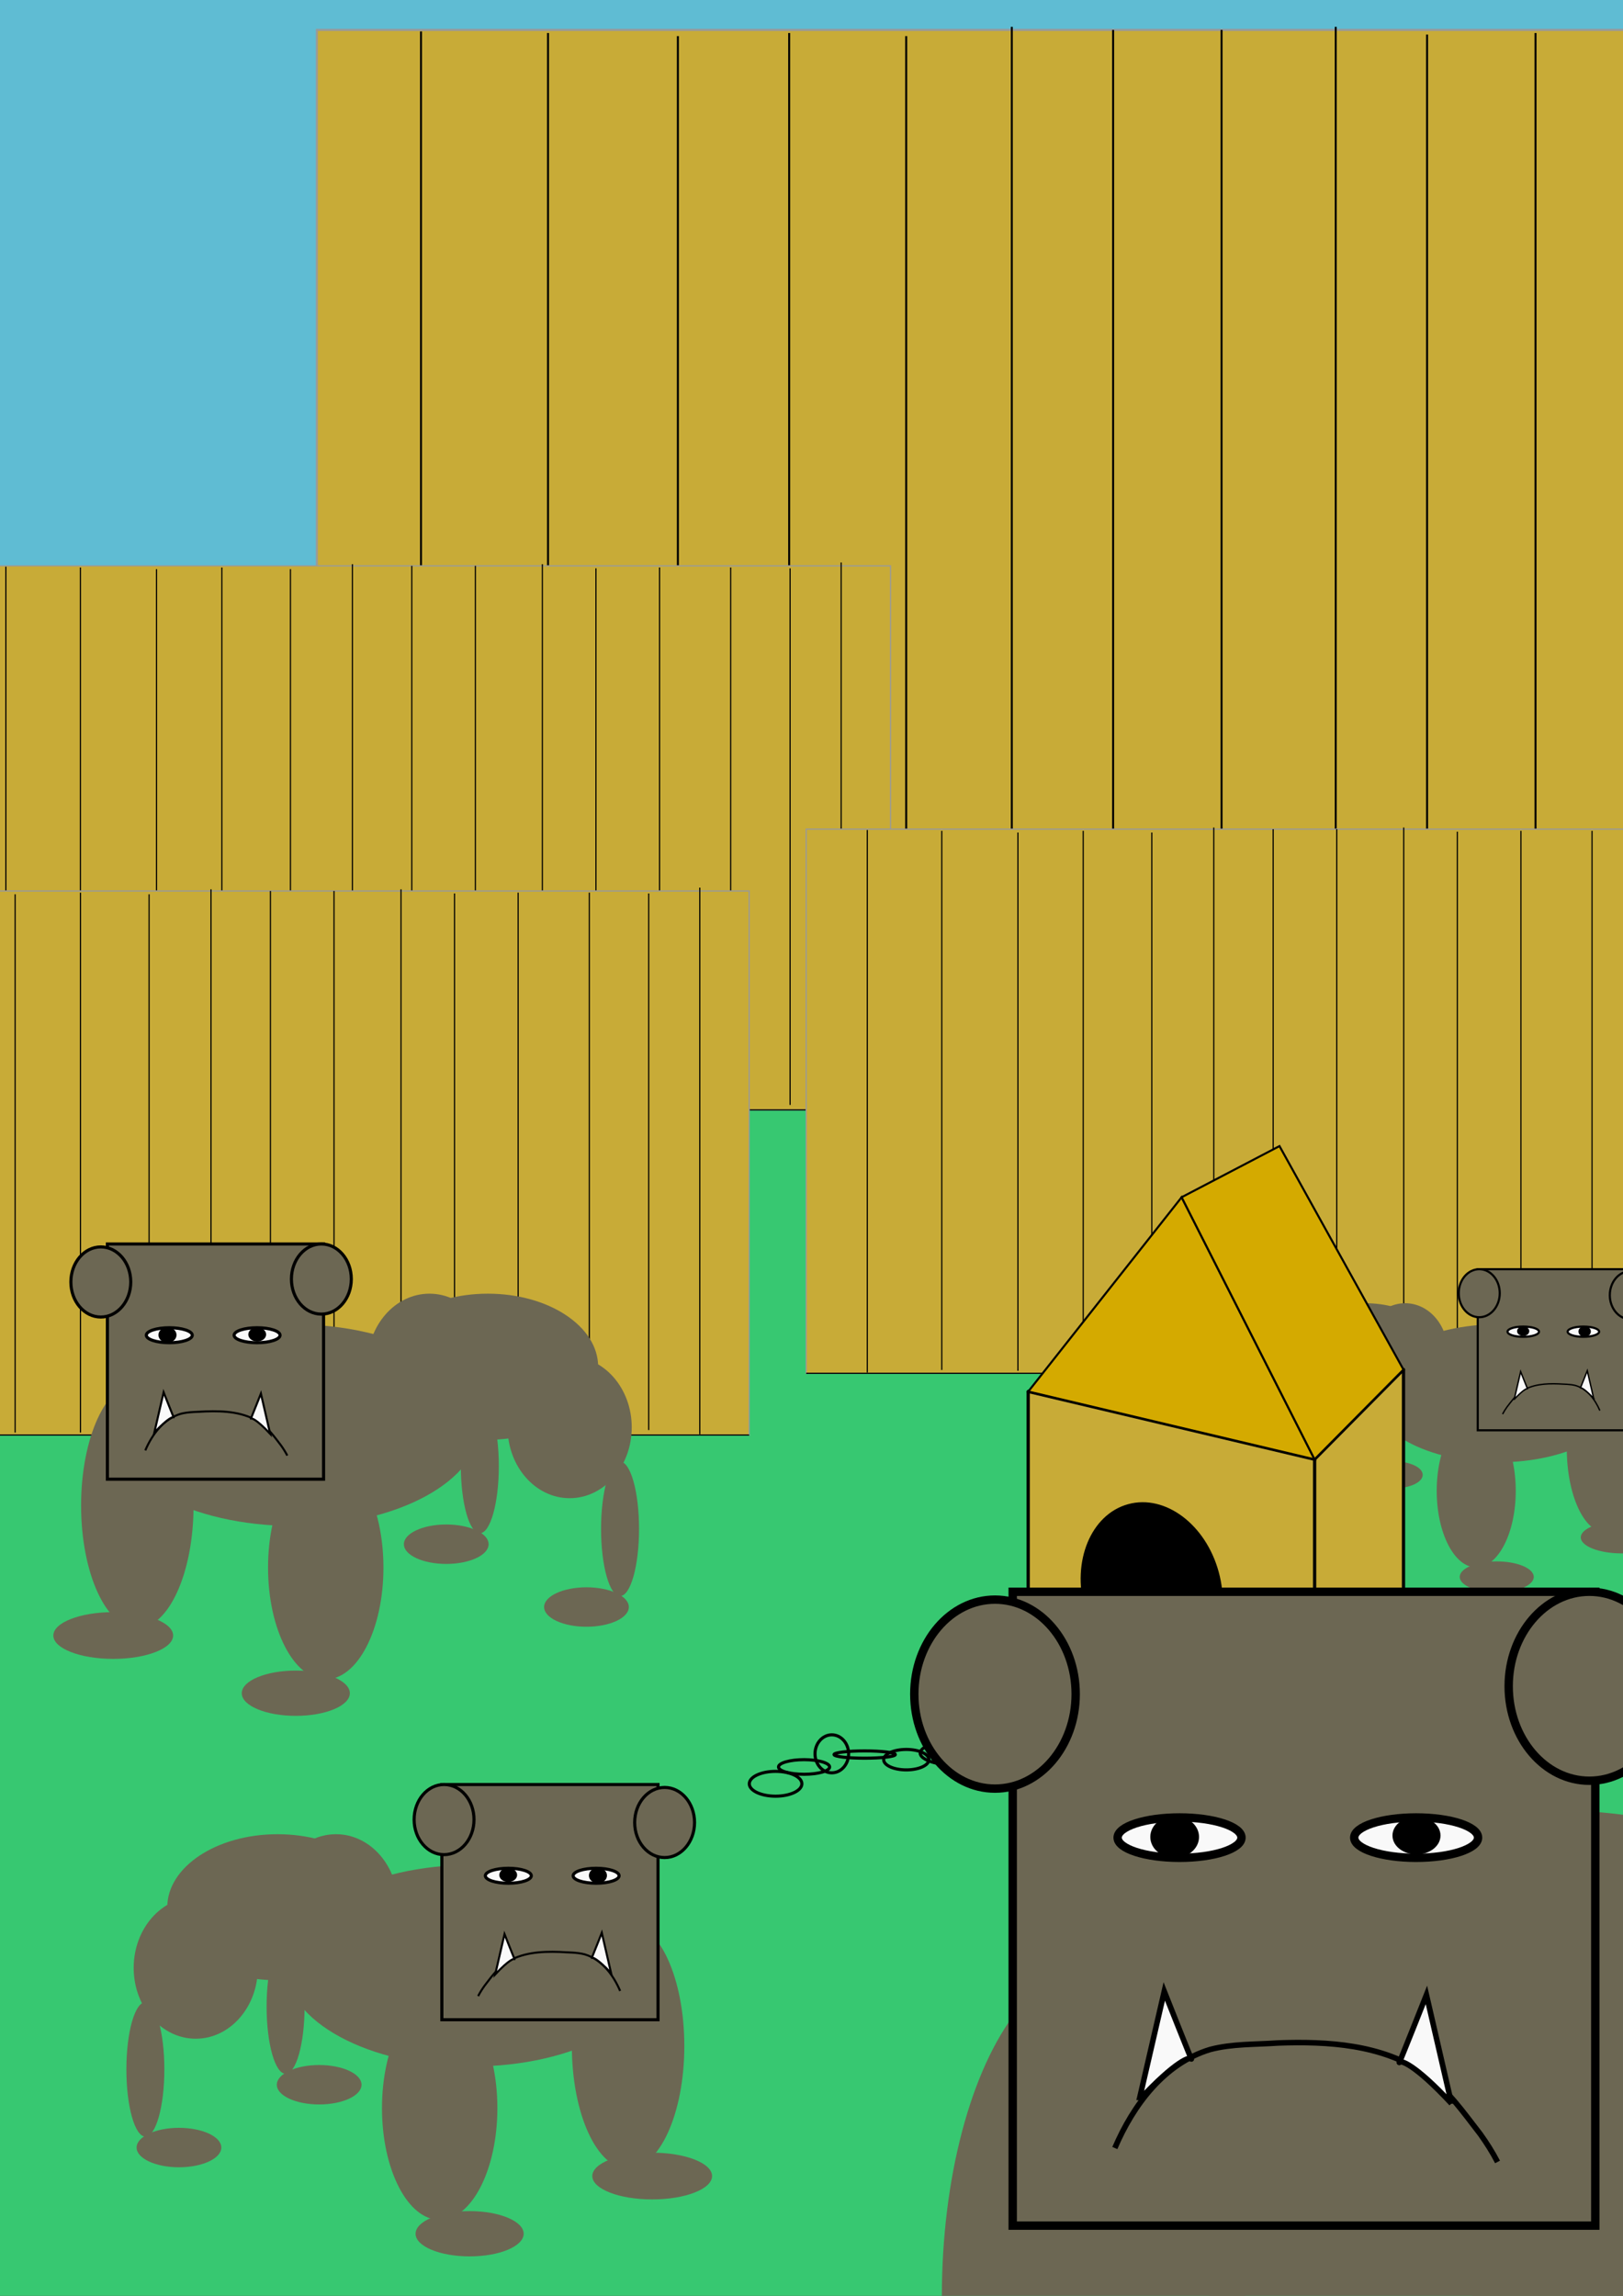 <?xml version="1.0" encoding="UTF-8" standalone="no"?>
<!-- Created with Inkscape (http://www.inkscape.org/) -->

<svg
   xmlns:dc="http://purl.org/dc/elements/1.1/"
   xmlns:cc="http://creativecommons.org/ns#"
   xmlns:rdf="http://www.w3.org/1999/02/22-rdf-syntax-ns#"
   xmlns:svg="http://www.w3.org/2000/svg"
   xmlns="http://www.w3.org/2000/svg"
   xmlns:sodipodi="http://sodipodi.sourceforge.net/DTD/sodipodi-0.dtd"
   xmlns:inkscape="http://www.inkscape.org/namespaces/inkscape"
   width="210mm"
   height="297mm"
   viewBox="0 0 210 297"
   version="1.1"
   id="svg5504"
   inkscape:version="0.92.4 (5da689c313, 2019-01-14)"
   sodipodi:docname="009_3.svg">
  <rect x="0" y="0" width="210" height="297" fill="#333333" stroke="none"/>
  <defs
     id="defs5498">
    <inkscape:perspective
       sodipodi:type="inkscape:persp3d"
       inkscape:vp_x="0 : 148.5 : 1"
       inkscape:vp_y="0 : 1000 : 0"
       inkscape:vp_z="210 : 148.5 : 1"
       inkscape:persp3d-origin="105 : 99 : 1"
       id="perspective6085" />
  </defs>
  <sodipodi:namedview
     id="base"
     pagecolor="#ffffff"
     bordercolor="#666666"
     borderopacity="1.0"
     inkscape:pageopacity="0.0"
     inkscape:pageshadow="2"
     inkscape:zoom="0.7"
     inkscape:cx="313.11099"
     inkscape:cy="566.17345"
     inkscape:document-units="mm"
     inkscape:current-layer="layer1"
     showgrid="false"
     inkscape:window-width="1920"
     inkscape:window-height="1018"
     inkscape:window-x="-8"
     inkscape:window-y="-8"
     inkscape:window-maximized="1" />
  <g
     inkscape:label="Layer 1"
     inkscape:groupmode="layer"
     id="layer1">
    <rect
       style="opacity:1;fill:#5fbcd3;fill-opacity:1;fill-rule:nonzero;stroke:#999999;stroke-width:0.265;stroke-miterlimit:4;stroke-dasharray:none;stroke-opacity:1"
       id="rect6049"
       width="211.667"
       height="170.089"
       x="-0.756"
       y="-1.223" />
    <rect
       style="opacity:1;fill:#37c871;fill-opacity:1;fill-rule:nonzero;stroke:#999999;stroke-width:0.265;stroke-miterlimit:4;stroke-dasharray:none;stroke-opacity:1"
       id="rect6051"
       width="214.69"
       height="164.42"
       x="-0.378"
       y="133.714" />
    <g
       id="g24744"
       transform="matrix(0.977,0,0,1.057,41.735,-44.776)">
      <rect
         y="46.024"
         x="-0.756"
         height="122.842"
         width="213.557"
         id="rect24712"
         style="opacity:1;fill:#c8ab37;fill-opacity:1;fill-rule:nonzero;stroke:#999999;stroke-width:0.265;stroke-miterlimit:4;stroke-dasharray:none;stroke-opacity:1" />
      <path
         inkscape:connector-curvature="0"
         id="path24714"
         d="M -0.756,168.866 H 212.801"
         style="fill:none;stroke:#000000;stroke-width:0.265;stroke-linecap:butt;stroke-linejoin:miter;stroke-miterlimit:4;stroke-dasharray:none;stroke-opacity:1" />
      <path
         inkscape:connector-curvature="0"
         id="path24716"
         d="M 13.04,46.213 V 168.677"
         style="fill:none;stroke:#000000;stroke-width:0.265px;stroke-linecap:butt;stroke-linejoin:miter;stroke-opacity:1" />
      <path
         inkscape:connector-curvature="0"
         id="path24718"
         d="M 29.86,168.11 V 46.402"
         style="fill:none;stroke:#000000;stroke-width:0.265px;stroke-linecap:butt;stroke-linejoin:miter;stroke-opacity:1" />
      <path
         inkscape:connector-curvature="0"
         id="path24720"
         d="M 47.058,46.78 V 168.299"
         style="fill:none;stroke:#000000;stroke-width:0.265px;stroke-linecap:butt;stroke-linejoin:miter;stroke-opacity:1" />
      <path
         inkscape:connector-curvature="0"
         id="path24722"
         d="M 61.799,168.299 V 46.402"
         style="fill:none;stroke:#000000;stroke-width:0.265px;stroke-linecap:butt;stroke-linejoin:miter;stroke-opacity:1" />
      <path
         inkscape:connector-curvature="0"
         id="path24724"
         d="M 77.296,46.78 V 170"
         style="fill:none;stroke:#000000;stroke-width:0.265px;stroke-linecap:butt;stroke-linejoin:miter;stroke-opacity:1" />
      <path
         inkscape:connector-curvature="0"
         id="path24726"
         d="M 91.281,168.677 V 45.646"
         style="fill:none;stroke:#000000;stroke-width:0.265px;stroke-linecap:butt;stroke-linejoin:miter;stroke-opacity:1" />
      <path
         inkscape:connector-curvature="0"
         id="path24728"
         d="M 104.699,46.024 V 168.677"
         style="fill:none;stroke:#000000;stroke-width:0.265px;stroke-linecap:butt;stroke-linejoin:miter;stroke-opacity:1" />
      <path
         inkscape:connector-curvature="0"
         id="path24730"
         d="M 119.062,168.299 V 46.024"
         style="fill:none;stroke:#000000;stroke-width:0.265px;stroke-linecap:butt;stroke-linejoin:miter;stroke-opacity:1" />
      <path
         inkscape:connector-curvature="0"
         id="path24732"
         d="M 134.182,45.646 V 168.11"
         style="fill:none;stroke:#000000;stroke-width:0.265px;stroke-linecap:butt;stroke-linejoin:miter;stroke-opacity:1" />
      <path
         inkscape:connector-curvature="0"
         id="path24734"
         d="M 146.277,169.244 V 46.591"
         style="fill:none;stroke:#000000;stroke-width:0.265px;stroke-linecap:butt;stroke-linejoin:miter;stroke-opacity:1" />
      <path
         inkscape:connector-curvature="0"
         id="path24736"
         d="M 160.64,46.402 V 168.677"
         style="fill:none;stroke:#000000;stroke-width:0.265px;stroke-linecap:butt;stroke-linejoin:miter;stroke-opacity:1" />
      <path
         inkscape:connector-curvature="0"
         id="path24738"
         d="M 176.704,168.866 V 46.402"
         style="fill:none;stroke:#000000;stroke-width:0.265px;stroke-linecap:butt;stroke-linejoin:miter;stroke-opacity:1" />
      <path
         inkscape:connector-curvature="0"
         id="path24740"
         d="M 190.122,46.591 V 167.732"
         style="fill:none;stroke:#000000;stroke-width:0.265px;stroke-linecap:butt;stroke-linejoin:miter;stroke-opacity:1" />
      <path
         inkscape:connector-curvature="0"
         id="path24742"
         d="M 201.65,168.677 V 45.268"
         style="fill:none;stroke:#000000;stroke-width:0.265px;stroke-linecap:butt;stroke-linejoin:miter;stroke-opacity:1" />
    </g>
    <g
       id="g24710"
       transform="matrix(0.573,0,0,0.573,-6.709,46.827)">
      <rect
         y="46.024"
         x="-0.756"
         height="122.842"
         width="213.557"
         id="rect24678"
         style="opacity:1;fill:#c8ab37;fill-opacity:1;fill-rule:nonzero;stroke:#999999;stroke-width:0.265;stroke-miterlimit:4;stroke-dasharray:none;stroke-opacity:1" />
      <path
         inkscape:connector-curvature="0"
         id="path24680"
         d="M -0.756,168.866 H 212.801"
         style="fill:none;stroke:#000000;stroke-width:0.265;stroke-linecap:butt;stroke-linejoin:miter;stroke-miterlimit:4;stroke-dasharray:none;stroke-opacity:1" />
      <path
         inkscape:connector-curvature="0"
         id="path24682"
         d="M 13.04,46.213 V 168.677"
         style="fill:none;stroke:#000000;stroke-width:0.265px;stroke-linecap:butt;stroke-linejoin:miter;stroke-opacity:1" />
      <path
         inkscape:connector-curvature="0"
         id="path24684"
         d="M 29.86,168.11 V 46.402"
         style="fill:none;stroke:#000000;stroke-width:0.265px;stroke-linecap:butt;stroke-linejoin:miter;stroke-opacity:1" />
      <path
         inkscape:connector-curvature="0"
         id="path24686"
         d="M 47.058,46.78 V 168.299"
         style="fill:none;stroke:#000000;stroke-width:0.265px;stroke-linecap:butt;stroke-linejoin:miter;stroke-opacity:1" />
      <path
         inkscape:connector-curvature="0"
         id="path24688"
         d="M 61.799,168.299 V 46.402"
         style="fill:none;stroke:#000000;stroke-width:0.265px;stroke-linecap:butt;stroke-linejoin:miter;stroke-opacity:1" />
      <path
         inkscape:connector-curvature="0"
         id="path24690"
         d="M 77.296,46.78 V 170"
         style="fill:none;stroke:#000000;stroke-width:0.265px;stroke-linecap:butt;stroke-linejoin:miter;stroke-opacity:1" />
      <path
         inkscape:connector-curvature="0"
         id="path24692"
         d="M 91.281,168.677 V 45.646"
         style="fill:none;stroke:#000000;stroke-width:0.265px;stroke-linecap:butt;stroke-linejoin:miter;stroke-opacity:1" />
      <path
         inkscape:connector-curvature="0"
         id="path24694"
         d="M 104.699,46.024 V 168.677"
         style="fill:none;stroke:#000000;stroke-width:0.265px;stroke-linecap:butt;stroke-linejoin:miter;stroke-opacity:1" />
      <path
         inkscape:connector-curvature="0"
         id="path24696"
         d="M 119.062,168.299 V 46.024"
         style="fill:none;stroke:#000000;stroke-width:0.265px;stroke-linecap:butt;stroke-linejoin:miter;stroke-opacity:1" />
      <path
         inkscape:connector-curvature="0"
         id="path24698"
         d="M 134.182,45.646 V 168.11"
         style="fill:none;stroke:#000000;stroke-width:0.265px;stroke-linecap:butt;stroke-linejoin:miter;stroke-opacity:1" />
      <path
         inkscape:connector-curvature="0"
         id="path24700"
         d="M 146.277,169.244 V 46.591"
         style="fill:none;stroke:#000000;stroke-width:0.265px;stroke-linecap:butt;stroke-linejoin:miter;stroke-opacity:1" />
      <path
         inkscape:connector-curvature="0"
         id="path24702"
         d="M 160.64,46.402 V 168.677"
         style="fill:none;stroke:#000000;stroke-width:0.265px;stroke-linecap:butt;stroke-linejoin:miter;stroke-opacity:1" />
      <path
         inkscape:connector-curvature="0"
         id="path24704"
         d="M 176.704,168.866 V 46.402"
         style="fill:none;stroke:#000000;stroke-width:0.265px;stroke-linecap:butt;stroke-linejoin:miter;stroke-opacity:1" />
      <path
         inkscape:connector-curvature="0"
         id="path24706"
         d="M 190.122,46.591 V 167.732"
         style="fill:none;stroke:#000000;stroke-width:0.265px;stroke-linecap:butt;stroke-linejoin:miter;stroke-opacity:1" />
      <path
         inkscape:connector-curvature="0"
         id="path24708"
         d="M 201.65,168.677 V 45.268"
         style="fill:none;stroke:#000000;stroke-width:0.265px;stroke-linecap:butt;stroke-linejoin:miter;stroke-opacity:1" />
    </g>
    <g
       id="g24642"
       transform="matrix(0.573,0,0,0.573,-25.003,88.889)">
      <rect
         y="46.024"
         x="-0.756"
         height="122.842"
         width="213.557"
         id="rect6053"
         style="opacity:1;fill:#c8ab37;fill-opacity:1;fill-rule:nonzero;stroke:#999999;stroke-width:0.265;stroke-miterlimit:4;stroke-dasharray:none;stroke-opacity:1" />
      <path
         inkscape:connector-curvature="0"
         id="path6055"
         d="M -0.756,168.866 H 212.801"
         style="fill:none;stroke:#000000;stroke-width:0.265;stroke-linecap:butt;stroke-linejoin:miter;stroke-miterlimit:4;stroke-dasharray:none;stroke-opacity:1" />
      <path
         inkscape:connector-curvature="0"
         id="path6057"
         d="M 13.04,46.213 V 168.677"
         style="fill:none;stroke:#000000;stroke-width:0.265px;stroke-linecap:butt;stroke-linejoin:miter;stroke-opacity:1" />
      <path
         inkscape:connector-curvature="0"
         id="path6059"
         d="M 29.86,168.11 V 46.402"
         style="fill:none;stroke:#000000;stroke-width:0.265px;stroke-linecap:butt;stroke-linejoin:miter;stroke-opacity:1" />
      <path
         inkscape:connector-curvature="0"
         id="path6061"
         d="M 47.058,46.78 V 168.299"
         style="fill:none;stroke:#000000;stroke-width:0.265px;stroke-linecap:butt;stroke-linejoin:miter;stroke-opacity:1" />
      <path
         inkscape:connector-curvature="0"
         id="path6063"
         d="M 61.799,168.299 V 46.402"
         style="fill:none;stroke:#000000;stroke-width:0.265px;stroke-linecap:butt;stroke-linejoin:miter;stroke-opacity:1" />
      <path
         inkscape:connector-curvature="0"
         id="path6065"
         d="M 77.296,46.78 V 170"
         style="fill:none;stroke:#000000;stroke-width:0.265px;stroke-linecap:butt;stroke-linejoin:miter;stroke-opacity:1" />
      <path
         inkscape:connector-curvature="0"
         id="path6067"
         d="M 91.281,168.677 V 45.646"
         style="fill:none;stroke:#000000;stroke-width:0.265px;stroke-linecap:butt;stroke-linejoin:miter;stroke-opacity:1" />
      <path
         inkscape:connector-curvature="0"
         id="path6069"
         d="M 104.699,46.024 V 168.677"
         style="fill:none;stroke:#000000;stroke-width:0.265px;stroke-linecap:butt;stroke-linejoin:miter;stroke-opacity:1" />
      <path
         inkscape:connector-curvature="0"
         id="path6071"
         d="M 119.062,168.299 V 46.024"
         style="fill:none;stroke:#000000;stroke-width:0.265px;stroke-linecap:butt;stroke-linejoin:miter;stroke-opacity:1" />
      <path
         inkscape:connector-curvature="0"
         id="path6073"
         d="M 134.182,45.646 V 168.11"
         style="fill:none;stroke:#000000;stroke-width:0.265px;stroke-linecap:butt;stroke-linejoin:miter;stroke-opacity:1" />
      <path
         inkscape:connector-curvature="0"
         id="path6075"
         d="M 146.277,169.244 V 46.591"
         style="fill:none;stroke:#000000;stroke-width:0.265px;stroke-linecap:butt;stroke-linejoin:miter;stroke-opacity:1" />
      <path
         inkscape:connector-curvature="0"
         id="path6077"
         d="M 160.64,46.402 V 168.677"
         style="fill:none;stroke:#000000;stroke-width:0.265px;stroke-linecap:butt;stroke-linejoin:miter;stroke-opacity:1" />
      <path
         inkscape:connector-curvature="0"
         id="path6079"
         d="M 176.704,168.866 V 46.402"
         style="fill:none;stroke:#000000;stroke-width:0.265px;stroke-linecap:butt;stroke-linejoin:miter;stroke-opacity:1" />
      <path
         inkscape:connector-curvature="0"
         id="path6081"
         d="M 190.122,46.591 V 167.732"
         style="fill:none;stroke:#000000;stroke-width:0.265px;stroke-linecap:butt;stroke-linejoin:miter;stroke-opacity:1" />
      <path
         inkscape:connector-curvature="0"
         id="path6083"
         d="M 201.65,168.677 V 45.268"
         style="fill:none;stroke:#000000;stroke-width:0.265px;stroke-linecap:butt;stroke-linejoin:miter;stroke-opacity:1" />
    </g>
    <g
       transform="matrix(0.573,0,0,0.573,104.744,80.896)"
       id="g24676">
      <rect
         style="opacity:1;fill:#c8ab37;fill-opacity:1;fill-rule:nonzero;stroke:#999999;stroke-width:0.265;stroke-miterlimit:4;stroke-dasharray:none;stroke-opacity:1"
         id="rect24644"
         width="213.557"
         height="122.842"
         x="-0.756"
         y="46.024" />
      <path
         style="fill:none;stroke:#000000;stroke-width:0.265;stroke-linecap:butt;stroke-linejoin:miter;stroke-miterlimit:4;stroke-dasharray:none;stroke-opacity:1"
         d="M -0.756,168.866 H 212.801"
         id="path24646"
         inkscape:connector-curvature="0" />
      <path
         style="fill:none;stroke:#000000;stroke-width:0.265px;stroke-linecap:butt;stroke-linejoin:miter;stroke-opacity:1"
         d="M 13.04,46.213 V 168.677"
         id="path24648"
         inkscape:connector-curvature="0" />
      <path
         style="fill:none;stroke:#000000;stroke-width:0.265px;stroke-linecap:butt;stroke-linejoin:miter;stroke-opacity:1"
         d="M 29.86,168.11 V 46.402"
         id="path24650"
         inkscape:connector-curvature="0" />
      <path
         style="fill:none;stroke:#000000;stroke-width:0.265px;stroke-linecap:butt;stroke-linejoin:miter;stroke-opacity:1"
         d="M 47.058,46.78 V 168.299"
         id="path24652"
         inkscape:connector-curvature="0" />
      <path
         style="fill:none;stroke:#000000;stroke-width:0.265px;stroke-linecap:butt;stroke-linejoin:miter;stroke-opacity:1"
         d="M 61.799,168.299 V 46.402"
         id="path24654"
         inkscape:connector-curvature="0" />
      <path
         style="fill:none;stroke:#000000;stroke-width:0.265px;stroke-linecap:butt;stroke-linejoin:miter;stroke-opacity:1"
         d="M 77.296,46.78 V 170"
         id="path24656"
         inkscape:connector-curvature="0" />
      <path
         style="fill:none;stroke:#000000;stroke-width:0.265px;stroke-linecap:butt;stroke-linejoin:miter;stroke-opacity:1"
         d="M 91.281,168.677 V 45.646"
         id="path24658"
         inkscape:connector-curvature="0" />
      <path
         style="fill:none;stroke:#000000;stroke-width:0.265px;stroke-linecap:butt;stroke-linejoin:miter;stroke-opacity:1"
         d="M 104.699,46.024 V 168.677"
         id="path24660"
         inkscape:connector-curvature="0" />
      <path
         style="fill:none;stroke:#000000;stroke-width:0.265px;stroke-linecap:butt;stroke-linejoin:miter;stroke-opacity:1"
         d="M 119.062,168.299 V 46.024"
         id="path24662"
         inkscape:connector-curvature="0" />
      <path
         style="fill:none;stroke:#000000;stroke-width:0.265px;stroke-linecap:butt;stroke-linejoin:miter;stroke-opacity:1"
         d="M 134.182,45.646 V 168.11"
         id="path24664"
         inkscape:connector-curvature="0" />
      <path
         style="fill:none;stroke:#000000;stroke-width:0.265px;stroke-linecap:butt;stroke-linejoin:miter;stroke-opacity:1"
         d="M 146.277,169.244 V 46.591"
         id="path24666"
         inkscape:connector-curvature="0" />
      <path
         style="fill:none;stroke:#000000;stroke-width:0.265px;stroke-linecap:butt;stroke-linejoin:miter;stroke-opacity:1"
         d="M 160.64,46.402 V 168.677"
         id="path24668"
         inkscape:connector-curvature="0" />
      <path
         style="fill:none;stroke:#000000;stroke-width:0.265px;stroke-linecap:butt;stroke-linejoin:miter;stroke-opacity:1"
         d="M 176.704,168.866 V 46.402"
         id="path24670"
         inkscape:connector-curvature="0" />
      <path
         style="fill:none;stroke:#000000;stroke-width:0.265px;stroke-linecap:butt;stroke-linejoin:miter;stroke-opacity:1"
         d="M 190.122,46.591 V 167.732"
         id="path24672"
         inkscape:connector-curvature="0" />
      <path
         style="fill:none;stroke:#000000;stroke-width:0.265px;stroke-linecap:butt;stroke-linejoin:miter;stroke-opacity:1"
         d="M 201.65,168.677 V 45.268"
         id="path24674"
         inkscape:connector-curvature="0" />
    </g>
    <g
       id="g24870"
       transform="matrix(-0.685,0,0,0.685,224.992,23.273)">
      <ellipse
         ry="13.04"
         rx="24.096"
         cy="229.153"
         cx="45.452"
         id="ellipse24822"
         style="opacity:1;fill:#6c6753;fill-opacity:1;fill-rule:nonzero;stroke:none;stroke-width:0.402;stroke-miterlimit:4;stroke-dasharray:none;stroke-opacity:1" />
      <ellipse
         ry="9.449"
         rx="14.269"
         cy="221.594"
         cx="70.587"
         id="ellipse24824"
         style="opacity:1;fill:#6c6753;fill-opacity:1;fill-rule:nonzero;stroke:none;stroke-width:0.402;stroke-miterlimit:4;stroke-dasharray:none;stroke-opacity:1" />
      <ellipse
         ry="14.458"
         rx="7.465"
         cy="247.58"
         cx="49.609"
         id="ellipse24826"
         style="opacity:1;fill:#6c6753;fill-opacity:1;fill-rule:nonzero;stroke:none;stroke-width:0.402;stroke-miterlimit:4;stroke-dasharray:none;stroke-opacity:1" />
      <ellipse
         ry="2.929"
         rx="6.993"
         cy="263.833"
         cx="45.735"
         id="ellipse24828"
         style="opacity:1;fill:#6c6753;fill-opacity:1;fill-rule:nonzero;stroke:none;stroke-width:0.402;stroke-miterlimit:4;stroke-dasharray:none;stroke-opacity:1" />
      <ellipse
         ry="15.875"
         rx="7.276"
         cy="239.548"
         cx="25.23"
         id="ellipse24830"
         style="opacity:1;fill:#6c6753;fill-opacity:1;fill-rule:nonzero;stroke:none;stroke-width:0.402;stroke-miterlimit:4;stroke-dasharray:none;stroke-opacity:1" />
      <ellipse
         ry="3.024"
         rx="7.749"
         cy="256.368"
         cx="22.112"
         id="ellipse24832"
         style="opacity:1;fill:#6c6753;fill-opacity:1;fill-rule:nonzero;stroke:none;stroke-width:0.402;stroke-miterlimit:4;stroke-dasharray:none;stroke-opacity:1" />
      <g
         id="g24840">
        <ellipse
           style="opacity:1;fill:#6c6753;fill-opacity:1;fill-rule:nonzero;stroke:none;stroke-width:0.402;stroke-miterlimit:4;stroke-dasharray:none;stroke-opacity:1"
           id="ellipse24834"
           cx="81.17"
           cy="229.437"
           rx="8.032"
           ry="9.166" />
        <ellipse
           style="opacity:1;fill:#6c6753;fill-opacity:1;fill-rule:nonzero;stroke:none;stroke-width:0.402;stroke-miterlimit:4;stroke-dasharray:none;stroke-opacity:1"
           id="ellipse24836"
           cx="87.69"
           cy="242.571"
           rx="2.457"
           ry="8.693" />
        <ellipse
           style="opacity:1;fill:#6c6753;fill-opacity:1;fill-rule:nonzero;stroke:none;stroke-width:0.402;stroke-miterlimit:4;stroke-dasharray:none;stroke-opacity:1"
           id="ellipse24838"
           cx="83.344"
           cy="252.682"
           rx="5.481"
           ry="2.551" />
      </g>
      <g
         transform="translate(-18.143,-8.126)"
         id="g24848">
        <ellipse
           ry="9.166"
           rx="8.032"
           cy="229.437"
           cx="81.17"
           id="ellipse24842"
           style="opacity:1;fill:#6c6753;fill-opacity:1;fill-rule:nonzero;stroke:none;stroke-width:0.402;stroke-miterlimit:4;stroke-dasharray:none;stroke-opacity:1" />
        <ellipse
           ry="8.693"
           rx="2.457"
           cy="242.571"
           cx="87.69"
           id="ellipse24844"
           style="opacity:1;fill:#6c6753;fill-opacity:1;fill-rule:nonzero;stroke:none;stroke-width:0.402;stroke-miterlimit:4;stroke-dasharray:none;stroke-opacity:1" />
        <ellipse
           ry="2.551"
           rx="5.481"
           cy="252.682"
           cx="83.344"
           id="ellipse24846"
           style="opacity:1;fill:#6c6753;fill-opacity:1;fill-rule:nonzero;stroke:none;stroke-width:0.402;stroke-miterlimit:4;stroke-dasharray:none;stroke-opacity:1" />
      </g>
      <rect
         y="205.719"
         x="21.356"
         height="30.427"
         width="27.97"
         id="rect24850"
         style="opacity:1;fill:#6c6753;fill-opacity:1;fill-rule:nonzero;stroke:#000000;stroke-width:0.402;stroke-miterlimit:4;stroke-dasharray:none;stroke-opacity:1" />
      <ellipse
         ry="4.536"
         rx="3.874"
         cy="210.632"
         cx="20.505"
         id="ellipse24852"
         style="opacity:1;fill:#6c6753;fill-opacity:1;fill-rule:nonzero;stroke:#000000;stroke-width:0.402;stroke-miterlimit:4;stroke-dasharray:none;stroke-opacity:1" />
      <ellipse
         style="opacity:1;fill:#6c6753;fill-opacity:1;fill-rule:nonzero;stroke:#000000;stroke-width:0.402;stroke-miterlimit:4;stroke-dasharray:none;stroke-opacity:1"
         id="ellipse24854"
         cx="49.042"
         cy="210.254"
         rx="3.874"
         ry="4.536" />
      <ellipse
         ry="0.969"
         rx="2.973"
         cy="217.521"
         cx="29.366"
         id="ellipse24856"
         style="opacity:1;fill:#f9f9f9;fill-opacity:1;fill-rule:nonzero;stroke:#000000;stroke-width:0.402;stroke-miterlimit:4;stroke-dasharray:none;stroke-opacity:1" />
      <ellipse
         style="opacity:1;fill:#f9f9f9;fill-opacity:1;fill-rule:nonzero;stroke:#000000;stroke-width:0.402;stroke-miterlimit:4;stroke-dasharray:none;stroke-opacity:1"
         id="ellipse24858"
         cx="40.725"
         cy="217.521"
         rx="2.973"
         ry="0.969" />
      <path
         inkscape:connector-curvature="0"
         id="path24860"
         d="m 26.259,232.421 c 0.874,-2.045 2.361,-4.064 4.579,-4.731 1.059,-0.279 2.168,-0.234 3.253,-0.312 2.399,-0.086 4.978,0.068 7.025,1.461 1.112,0.745 1.879,1.874 2.69,2.915 0.305,0.426 0.586,0.869 0.827,1.335"
         style="fill:none;stroke:#000000;stroke-width:0.265px;stroke-linecap:butt;stroke-linejoin:miter;stroke-opacity:1" />
      <path
         sodipodi:nodetypes="cccc"
         inkscape:connector-curvature="0"
         id="path24862"
         d="m 27.429,230.116 1.203,-5.212 c 0,0 1.336,3.374 1.303,3.241 -0.033,-0.134 -0.735,0.067 -2.506,1.971 z"
         style="fill:#f9f9f9;stroke:#000000;stroke-width:0.265px;stroke-linecap:butt;stroke-linejoin:miter;stroke-opacity:1" />
      <path
         style="fill:#f9f9f9;stroke:#000000;stroke-width:0.265px;stroke-linecap:butt;stroke-linejoin:miter;stroke-opacity:1"
         d="m 42.422,230.283 -1.203,-5.212 c 0,0 -1.336,3.374 -1.303,3.241 0.033,-0.134 0.735,0.067 2.506,1.971 z"
         id="path24864"
         inkscape:connector-curvature="0"
         sodipodi:nodetypes="cccc" />
      <ellipse
         ry="0.802"
         rx="0.969"
         cy="217.487"
         cx="29.132"
         id="ellipse24866"
         style="opacity:1;fill:#000000;fill-opacity:1;fill-rule:nonzero;stroke:#000000;stroke-width:0.402;stroke-miterlimit:4;stroke-dasharray:none;stroke-opacity:1" />
      <ellipse
         ry="0.702"
         rx="0.952"
         cy="217.421"
         cx="40.742"
         id="ellipse24868"
         style="opacity:1;fill:#000000;fill-opacity:1;fill-rule:nonzero;stroke:#000000;stroke-width:0.402;stroke-miterlimit:4;stroke-dasharray:none;stroke-opacity:1" />
    </g>
    <g
       sodipodi:type="inkscape:box3d"
       id="g6087"
       style="opacity:1;fill:#c8ab37;fill-opacity:1;fill-rule:nonzero;stroke:#000000;stroke-width:0.402;stroke-miterlimit:4;stroke-dasharray:none;stroke-opacity:1"
       inkscape:perspectiveID="#perspective6085"
       inkscape:corner0="-0.21080885 : 0.024627563 : 0 : 1"
       inkscape:corner7="-0.38267715 : -0.0053057744 : 0.25 : 1">
      <path
         sodipodi:type="inkscape:box3dside"
         id="path6089"
         style="fill:#c8ab37;fill-rule:evenodd;stroke:#000000;stroke-width:0.402;stroke-linejoin:round;stroke-miterlimit:4;stroke-dasharray:none;stroke-opacity:1"
         inkscape:box3dsidetype="6"
         d="m 133.048,180.016 v 37.929 l 18.513,-16.707 v -28.804 z"
         points="133.048,217.946 151.56,201.239 151.56,172.434 133.048,180.016 " />
      <path
         sodipodi:type="inkscape:box3dside"
         id="path6097"
         style="fill:#c8ab37;fill-rule:evenodd;stroke:#000000;stroke-width:0.402;stroke-linejoin:round;stroke-miterlimit:4;stroke-dasharray:none;stroke-opacity:1"
         inkscape:box3dsidetype="13"
         d="m 133.048,217.946 37.042,19.334 11.504,-25.59 -30.033,-10.451 z"
         points="170.089,237.28 181.593,211.69 151.56,201.239 133.048,217.946 " />
      <path
         sodipodi:type="inkscape:box3dside"
         id="path6099"
         style="fill:#c8ab37;fill-rule:evenodd;stroke:#000000;stroke-width:0.402;stroke-linejoin:round;stroke-miterlimit:4;stroke-dasharray:none;stroke-opacity:1"
         inkscape:box3dsidetype="11"
         d="m 151.56,172.434 30.033,4.743 v 34.512 l -30.033,-10.451 z"
         points="181.593,177.177 181.593,211.69 151.56,201.239 151.56,172.434 " />
      <path
         sodipodi:type="inkscape:box3dside"
         id="path6091"
         style="fill:#c8ab37;fill-rule:evenodd;stroke:#000000;stroke-width:0.402;stroke-linejoin:round;stroke-miterlimit:4;stroke-dasharray:none;stroke-opacity:1"
         inkscape:box3dsidetype="5"
         d="m 133.048,180.016 37.042,8.774 11.504,-11.614 -30.033,-4.743 z"
         points="170.089,188.791 181.593,177.177 151.56,172.434 133.048,180.016 " />
      <path
         sodipodi:type="inkscape:box3dside"
         id="path6095"
         style="fill:#c8ab37;fill-rule:evenodd;stroke:#000000;stroke-width:0.402;stroke-linejoin:round;stroke-miterlimit:4;stroke-dasharray:none;stroke-opacity:1"
         inkscape:box3dsidetype="14"
         d="m 170.089,188.791 v 48.489 l 11.504,-25.59 v -34.512 z"
         points="170.089,237.28 181.593,211.69 181.593,177.177 170.089,188.791 " />
      <path
         sodipodi:type="inkscape:box3dside"
         id="path6093"
         style="fill:#c8ab37;fill-rule:evenodd;stroke:#000000;stroke-width:0.402;stroke-linejoin:round;stroke-miterlimit:4;stroke-dasharray:none;stroke-opacity:1"
         inkscape:box3dsidetype="3"
         d="m 133.048,180.016 37.042,8.774 v 48.489 L 133.048,217.946 Z"
         points="170.089,188.791 170.089,237.28 133.048,217.946 133.048,180.016 " />
    </g>
    <path
       style="fill:#d4aa00;stroke:#000000;stroke-width:0.265px;stroke-linecap:butt;stroke-linejoin:miter;stroke-opacity:1"
       d="m 133.048,180.016 19.844,-25.135 17.198,33.91 z"
       id="path6101"
       inkscape:connector-curvature="0" />
    <path
       style="fill:#d4aa00;stroke:#000000;stroke-width:0.265px;stroke-linecap:butt;stroke-linejoin:miter;stroke-opacity:1"
       d="m 170.089,188.791 11.504,-11.614 -16.04,-28.911 -12.662,6.615 17.198,33.91"
       id="path6103"
       inkscape:connector-curvature="0" />
    <ellipse
       style="opacity:1;fill:#000000;fill-opacity:1;fill-rule:nonzero;stroke:#000000;stroke-width:0.402;stroke-miterlimit:4;stroke-dasharray:none;stroke-opacity:1"
       id="path6105"
       cx="89.356"
       cy="237.785"
       rx="8.788"
       ry="11.339"
       transform="rotate(-15.323)" />
    <ellipse
       style="opacity:1;fill:none;fill-opacity:1;fill-rule:nonzero;stroke:#000000;stroke-width:0.402;stroke-miterlimit:4;stroke-dasharray:none;stroke-opacity:1"
       id="path6109"
       cx="141.647"
       cy="215.641"
       rx="3.874"
       ry="1.417" />
    <ellipse
       style="opacity:1;fill:none;fill-opacity:1;fill-rule:nonzero;stroke:#000000;stroke-width:0.402;stroke-miterlimit:4;stroke-dasharray:none;stroke-opacity:1"
       id="path6111"
       cx="136.355"
       cy="220.715"
       rx="3.307"
       ry="2.769" />
    <ellipse
       style="opacity:1;fill:none;fill-opacity:1;fill-rule:nonzero;stroke:#000000;stroke-width:0.402;stroke-miterlimit:4;stroke-dasharray:none;stroke-opacity:1"
       id="path6113"
       cx="129.268"
       cy="225.279"
       rx="1.89"
       ry="1.795" />
    <ellipse
       style="opacity:1;fill:none;fill-opacity:1;fill-rule:nonzero;stroke:#000000;stroke-width:0.402;stroke-miterlimit:4;stroke-dasharray:none;stroke-opacity:1"
       id="path6115"
       cx="117.267"
       cy="227.641"
       rx="2.929"
       ry="1.323" />
    <ellipse
       style="opacity:1;fill:none;fill-opacity:1;fill-rule:nonzero;stroke:#000000;stroke-width:0.402;stroke-miterlimit:4;stroke-dasharray:none;stroke-opacity:1"
       id="path6117"
       cx="107.629"
       cy="226.885"
       rx="2.173"
       ry="2.457" />
    <ellipse
       style="opacity:1;fill:none;fill-opacity:1;fill-rule:nonzero;stroke:#000000;stroke-width:0.402;stroke-miterlimit:4;stroke-dasharray:none;stroke-opacity:1"
       id="path6121"
       cx="100.353"
       cy="230.76"
       rx="3.402"
       ry="1.606" />
    <ellipse
       style="opacity:1;fill:none;fill-opacity:1;fill-rule:nonzero;stroke:#000000;stroke-width:0.402;stroke-miterlimit:4;stroke-dasharray:none;stroke-opacity:1"
       id="path6123"
       cx="111.881"
       cy="226.98"
       rx="3.969"
       ry="0.472" />
    <ellipse
       style="opacity:1;fill:none;fill-opacity:1;fill-rule:nonzero;stroke:#000000;stroke-width:0.402;stroke-miterlimit:4;stroke-dasharray:none;stroke-opacity:1"
       id="path6125"
       cx="104.038"
       cy="228.586"
       rx="3.307"
       ry="0.945" />
    <ellipse
       style="opacity:1;fill:none;fill-opacity:1;fill-rule:nonzero;stroke:#000000;stroke-width:0.402;stroke-miterlimit:4;stroke-dasharray:none;stroke-opacity:1"
       id="path6127"
       cx="124.071"
       cy="226.791"
       rx="5.008"
       ry="1.606" />
    <ellipse
       style="opacity:1;fill:none;fill-opacity:1;fill-rule:nonzero;stroke:#000000;stroke-width:0.402;stroke-miterlimit:4;stroke-dasharray:none;stroke-opacity:1"
       id="path6131"
       cx="132.575"
       cy="223.389"
       rx="3.496"
       ry="1.417" />
    <ellipse
       style="opacity:1;fill:#6c6753;fill-opacity:1;fill-rule:nonzero;stroke:#000000;stroke-width:0.402;stroke-miterlimit:4;stroke-dasharray:none;stroke-opacity:1"
       id="path6133"
       cx="138.434"
       cy="217.436"
       rx="2.173"
       ry="2.646" />
    <g
       id="g24770"
       transform="translate(-7.461,-44.788)">
      <ellipse
         ry="13.04"
         rx="24.096"
         cy="229.153"
         cx="45.452"
         id="path6139"
         style="opacity:1;fill:#6c6753;fill-opacity:1;fill-rule:nonzero;stroke:none;stroke-width:0.402;stroke-miterlimit:4;stroke-dasharray:none;stroke-opacity:1" />
      <ellipse
         ry="9.449"
         rx="14.269"
         cy="221.594"
         cx="70.587"
         id="path6141"
         style="opacity:1;fill:#6c6753;fill-opacity:1;fill-rule:nonzero;stroke:none;stroke-width:0.402;stroke-miterlimit:4;stroke-dasharray:none;stroke-opacity:1" />
      <ellipse
         ry="14.458"
         rx="7.465"
         cy="247.58"
         cx="49.609"
         id="path6143"
         style="opacity:1;fill:#6c6753;fill-opacity:1;fill-rule:nonzero;stroke:none;stroke-width:0.402;stroke-miterlimit:4;stroke-dasharray:none;stroke-opacity:1" />
      <ellipse
         ry="2.929"
         rx="6.993"
         cy="263.833"
         cx="45.735"
         id="path6145"
         style="opacity:1;fill:#6c6753;fill-opacity:1;fill-rule:nonzero;stroke:none;stroke-width:0.402;stroke-miterlimit:4;stroke-dasharray:none;stroke-opacity:1" />
      <ellipse
         ry="15.875"
         rx="7.276"
         cy="239.548"
         cx="25.23"
         id="path6147"
         style="opacity:1;fill:#6c6753;fill-opacity:1;fill-rule:nonzero;stroke:none;stroke-width:0.402;stroke-miterlimit:4;stroke-dasharray:none;stroke-opacity:1" />
      <ellipse
         ry="3.024"
         rx="7.749"
         cy="256.368"
         cx="22.112"
         id="path6149"
         style="opacity:1;fill:#6c6753;fill-opacity:1;fill-rule:nonzero;stroke:none;stroke-width:0.402;stroke-miterlimit:4;stroke-dasharray:none;stroke-opacity:1" />
      <g
         id="g6160">
        <ellipse
           style="opacity:1;fill:#6c6753;fill-opacity:1;fill-rule:nonzero;stroke:none;stroke-width:0.402;stroke-miterlimit:4;stroke-dasharray:none;stroke-opacity:1"
           id="path6151"
           cx="81.17"
           cy="229.437"
           rx="8.032"
           ry="9.166" />
        <ellipse
           style="opacity:1;fill:#6c6753;fill-opacity:1;fill-rule:nonzero;stroke:none;stroke-width:0.402;stroke-miterlimit:4;stroke-dasharray:none;stroke-opacity:1"
           id="path6153"
           cx="87.69"
           cy="242.571"
           rx="2.457"
           ry="8.693" />
        <ellipse
           style="opacity:1;fill:#6c6753;fill-opacity:1;fill-rule:nonzero;stroke:none;stroke-width:0.402;stroke-miterlimit:4;stroke-dasharray:none;stroke-opacity:1"
           id="path6155"
           cx="83.344"
           cy="252.682"
           rx="5.481"
           ry="2.551" />
      </g>
      <g
         transform="translate(-18.143,-8.126)"
         id="g6168">
        <ellipse
           ry="9.166"
           rx="8.032"
           cy="229.437"
           cx="81.17"
           id="ellipse6162"
           style="opacity:1;fill:#6c6753;fill-opacity:1;fill-rule:nonzero;stroke:none;stroke-width:0.402;stroke-miterlimit:4;stroke-dasharray:none;stroke-opacity:1" />
        <ellipse
           ry="8.693"
           rx="2.457"
           cy="242.571"
           cx="87.69"
           id="ellipse6164"
           style="opacity:1;fill:#6c6753;fill-opacity:1;fill-rule:nonzero;stroke:none;stroke-width:0.402;stroke-miterlimit:4;stroke-dasharray:none;stroke-opacity:1" />
        <ellipse
           ry="2.551"
           rx="5.481"
           cy="252.682"
           cx="83.344"
           id="ellipse6166"
           style="opacity:1;fill:#6c6753;fill-opacity:1;fill-rule:nonzero;stroke:none;stroke-width:0.402;stroke-miterlimit:4;stroke-dasharray:none;stroke-opacity:1" />
      </g>
      <rect
         y="205.719"
         x="21.356"
         height="30.427"
         width="27.97"
         id="rect6170"
         style="opacity:1;fill:#6c6753;fill-opacity:1;fill-rule:nonzero;stroke:#000000;stroke-width:0.402;stroke-miterlimit:4;stroke-dasharray:none;stroke-opacity:1" />
      <ellipse
         ry="4.536"
         rx="3.874"
         cy="210.632"
         cx="20.505"
         id="path6176"
         style="opacity:1;fill:#6c6753;fill-opacity:1;fill-rule:nonzero;stroke:#000000;stroke-width:0.402;stroke-miterlimit:4;stroke-dasharray:none;stroke-opacity:1" />
      <ellipse
         style="opacity:1;fill:#6c6753;fill-opacity:1;fill-rule:nonzero;stroke:#000000;stroke-width:0.402;stroke-miterlimit:4;stroke-dasharray:none;stroke-opacity:1"
         id="ellipse6182"
         cx="49.042"
         cy="210.254"
         rx="3.874"
         ry="4.536" />
      <ellipse
         ry="0.969"
         rx="2.973"
         cy="217.521"
         cx="29.366"
         id="path6184"
         style="opacity:1;fill:#f9f9f9;fill-opacity:1;fill-rule:nonzero;stroke:#000000;stroke-width:0.402;stroke-miterlimit:4;stroke-dasharray:none;stroke-opacity:1" />
      <ellipse
         style="opacity:1;fill:#f9f9f9;fill-opacity:1;fill-rule:nonzero;stroke:#000000;stroke-width:0.402;stroke-miterlimit:4;stroke-dasharray:none;stroke-opacity:1"
         id="ellipse6188"
         cx="40.725"
         cy="217.521"
         rx="2.973"
         ry="0.969" />
      <path
         inkscape:connector-curvature="0"
         id="path6190"
         d="m 26.259,232.421 c 0.874,-2.045 2.361,-4.064 4.579,-4.731 1.059,-0.279 2.168,-0.234 3.253,-0.312 2.399,-0.086 4.978,0.068 7.025,1.461 1.112,0.745 1.879,1.874 2.69,2.915 0.305,0.426 0.586,0.869 0.827,1.335"
         style="fill:none;stroke:#000000;stroke-width:0.265px;stroke-linecap:butt;stroke-linejoin:miter;stroke-opacity:1" />
      <path
         sodipodi:nodetypes="cccc"
         inkscape:connector-curvature="0"
         id="path6199"
         d="m 27.429,230.116 1.203,-5.212 c 0,0 1.336,3.374 1.303,3.241 -0.033,-0.134 -0.735,0.067 -2.506,1.971 z"
         style="fill:#f9f9f9;stroke:#000000;stroke-width:0.265px;stroke-linecap:butt;stroke-linejoin:miter;stroke-opacity:1" />
      <path
         style="fill:#f9f9f9;stroke:#000000;stroke-width:0.265px;stroke-linecap:butt;stroke-linejoin:miter;stroke-opacity:1"
         d="m 42.422,230.283 -1.203,-5.212 c 0,0 -1.336,3.374 -1.303,3.241 0.033,-0.134 0.735,0.067 2.506,1.971 z"
         id="path6201"
         inkscape:connector-curvature="0"
         sodipodi:nodetypes="cccc" />
      <ellipse
         ry="0.802"
         rx="0.969"
         cy="217.487"
         cx="29.132"
         id="path6203"
         style="opacity:1;fill:#000000;fill-opacity:1;fill-rule:nonzero;stroke:#000000;stroke-width:0.402;stroke-miterlimit:4;stroke-dasharray:none;stroke-opacity:1" />
      <ellipse
         ry="0.702"
         rx="0.952"
         cy="217.421"
         cx="40.742"
         id="path6205"
         style="opacity:1;fill:#000000;fill-opacity:1;fill-rule:nonzero;stroke:#000000;stroke-width:0.402;stroke-miterlimit:4;stroke-dasharray:none;stroke-opacity:1" />
    </g>
    <g
       transform="matrix(-1,0,0,1,106.499,25.138)"
       id="g24820">
      <ellipse
         style="opacity:1;fill:#6c6753;fill-opacity:1;fill-rule:nonzero;stroke:none;stroke-width:0.402;stroke-miterlimit:4;stroke-dasharray:none;stroke-opacity:1"
         id="ellipse24772"
         cx="45.452"
         cy="229.153"
         rx="24.096"
         ry="13.04" />
      <ellipse
         style="opacity:1;fill:#6c6753;fill-opacity:1;fill-rule:nonzero;stroke:none;stroke-width:0.402;stroke-miterlimit:4;stroke-dasharray:none;stroke-opacity:1"
         id="ellipse24774"
         cx="70.587"
         cy="221.594"
         rx="14.269"
         ry="9.449" />
      <ellipse
         style="opacity:1;fill:#6c6753;fill-opacity:1;fill-rule:nonzero;stroke:none;stroke-width:0.402;stroke-miterlimit:4;stroke-dasharray:none;stroke-opacity:1"
         id="ellipse24776"
         cx="49.609"
         cy="247.58"
         rx="7.465"
         ry="14.458" />
      <ellipse
         style="opacity:1;fill:#6c6753;fill-opacity:1;fill-rule:nonzero;stroke:none;stroke-width:0.402;stroke-miterlimit:4;stroke-dasharray:none;stroke-opacity:1"
         id="ellipse24778"
         cx="45.735"
         cy="263.833"
         rx="6.993"
         ry="2.929" />
      <ellipse
         style="opacity:1;fill:#6c6753;fill-opacity:1;fill-rule:nonzero;stroke:none;stroke-width:0.402;stroke-miterlimit:4;stroke-dasharray:none;stroke-opacity:1"
         id="ellipse24780"
         cx="25.23"
         cy="239.548"
         rx="7.276"
         ry="15.875" />
      <ellipse
         style="opacity:1;fill:#6c6753;fill-opacity:1;fill-rule:nonzero;stroke:none;stroke-width:0.402;stroke-miterlimit:4;stroke-dasharray:none;stroke-opacity:1"
         id="ellipse24782"
         cx="22.112"
         cy="256.368"
         rx="7.749"
         ry="3.024" />
      <g
         id="g24790">
        <ellipse
           ry="9.166"
           rx="8.032"
           cy="229.437"
           cx="81.17"
           id="ellipse24784"
           style="opacity:1;fill:#6c6753;fill-opacity:1;fill-rule:nonzero;stroke:none;stroke-width:0.402;stroke-miterlimit:4;stroke-dasharray:none;stroke-opacity:1" />
        <ellipse
           ry="8.693"
           rx="2.457"
           cy="242.571"
           cx="87.69"
           id="ellipse24786"
           style="opacity:1;fill:#6c6753;fill-opacity:1;fill-rule:nonzero;stroke:none;stroke-width:0.402;stroke-miterlimit:4;stroke-dasharray:none;stroke-opacity:1" />
        <ellipse
           ry="2.551"
           rx="5.481"
           cy="252.682"
           cx="83.344"
           id="ellipse24788"
           style="opacity:1;fill:#6c6753;fill-opacity:1;fill-rule:nonzero;stroke:none;stroke-width:0.402;stroke-miterlimit:4;stroke-dasharray:none;stroke-opacity:1" />
      </g>
      <g
         id="g24798"
         transform="translate(-18.143,-8.126)">
        <ellipse
           style="opacity:1;fill:#6c6753;fill-opacity:1;fill-rule:nonzero;stroke:none;stroke-width:0.402;stroke-miterlimit:4;stroke-dasharray:none;stroke-opacity:1"
           id="ellipse24792"
           cx="81.17"
           cy="229.437"
           rx="8.032"
           ry="9.166" />
        <ellipse
           style="opacity:1;fill:#6c6753;fill-opacity:1;fill-rule:nonzero;stroke:none;stroke-width:0.402;stroke-miterlimit:4;stroke-dasharray:none;stroke-opacity:1"
           id="ellipse24794"
           cx="87.69"
           cy="242.571"
           rx="2.457"
           ry="8.693" />
        <ellipse
           style="opacity:1;fill:#6c6753;fill-opacity:1;fill-rule:nonzero;stroke:none;stroke-width:0.402;stroke-miterlimit:4;stroke-dasharray:none;stroke-opacity:1"
           id="ellipse24796"
           cx="83.344"
           cy="252.682"
           rx="5.481"
           ry="2.551" />
      </g>
      <rect
         style="opacity:1;fill:#6c6753;fill-opacity:1;fill-rule:nonzero;stroke:#000000;stroke-width:0.402;stroke-miterlimit:4;stroke-dasharray:none;stroke-opacity:1"
         id="rect24800"
         width="27.97"
         height="30.427"
         x="21.356"
         y="205.719" />
      <ellipse
         style="opacity:1;fill:#6c6753;fill-opacity:1;fill-rule:nonzero;stroke:#000000;stroke-width:0.402;stroke-miterlimit:4;stroke-dasharray:none;stroke-opacity:1"
         id="ellipse24802"
         cx="20.505"
         cy="210.632"
         rx="3.874"
         ry="4.536" />
      <ellipse
         ry="4.536"
         rx="3.874"
         cy="210.254"
         cx="49.042"
         id="ellipse24804"
         style="opacity:1;fill:#6c6753;fill-opacity:1;fill-rule:nonzero;stroke:#000000;stroke-width:0.402;stroke-miterlimit:4;stroke-dasharray:none;stroke-opacity:1" />
      <ellipse
         style="opacity:1;fill:#f9f9f9;fill-opacity:1;fill-rule:nonzero;stroke:#000000;stroke-width:0.402;stroke-miterlimit:4;stroke-dasharray:none;stroke-opacity:1"
         id="ellipse24806"
         cx="29.366"
         cy="217.521"
         rx="2.973"
         ry="0.969" />
      <ellipse
         ry="0.969"
         rx="2.973"
         cy="217.521"
         cx="40.725"
         id="ellipse24808"
         style="opacity:1;fill:#f9f9f9;fill-opacity:1;fill-rule:nonzero;stroke:#000000;stroke-width:0.402;stroke-miterlimit:4;stroke-dasharray:none;stroke-opacity:1" />
      <path
         style="fill:none;stroke:#000000;stroke-width:0.265px;stroke-linecap:butt;stroke-linejoin:miter;stroke-opacity:1"
         d="m 26.259,232.421 c 0.874,-2.045 2.361,-4.064 4.579,-4.731 1.059,-0.279 2.168,-0.234 3.253,-0.312 2.399,-0.086 4.978,0.068 7.025,1.461 1.112,0.745 1.879,1.874 2.69,2.915 0.305,0.426 0.586,0.869 0.827,1.335"
         id="path24810"
         inkscape:connector-curvature="0" />
      <path
         style="fill:#f9f9f9;stroke:#000000;stroke-width:0.265px;stroke-linecap:butt;stroke-linejoin:miter;stroke-opacity:1"
         d="m 27.429,230.116 1.203,-5.212 c 0,0 1.336,3.374 1.303,3.241 -0.033,-0.134 -0.735,0.067 -2.506,1.971 z"
         id="path24812"
         inkscape:connector-curvature="0"
         sodipodi:nodetypes="cccc" />
      <path
         sodipodi:nodetypes="cccc"
         inkscape:connector-curvature="0"
         id="path24814"
         d="m 42.422,230.283 -1.203,-5.212 c 0,0 -1.336,3.374 -1.303,3.241 0.033,-0.134 0.735,0.067 2.506,1.971 z"
         style="fill:#f9f9f9;stroke:#000000;stroke-width:0.265px;stroke-linecap:butt;stroke-linejoin:miter;stroke-opacity:1" />
      <ellipse
         style="opacity:1;fill:#000000;fill-opacity:1;fill-rule:nonzero;stroke:#000000;stroke-width:0.402;stroke-miterlimit:4;stroke-dasharray:none;stroke-opacity:1"
         id="ellipse24816"
         cx="29.132"
         cy="217.487"
         rx="0.969"
         ry="0.802" />
      <ellipse
         style="opacity:1;fill:#000000;fill-opacity:1;fill-rule:nonzero;stroke:#000000;stroke-width:0.402;stroke-miterlimit:4;stroke-dasharray:none;stroke-opacity:1"
         id="ellipse24818"
         cx="40.742"
         cy="217.421"
         rx="0.952"
         ry="0.702" />
    </g>
    <g
       transform="matrix(2.695,0,0,2.695,73.48,-348.492)"
       id="g24920">
      <ellipse
         style="opacity:1;fill:#6c6753;fill-opacity:1;fill-rule:nonzero;stroke:none;stroke-width:0.402;stroke-miterlimit:4;stroke-dasharray:none;stroke-opacity:1"
         id="ellipse24872"
         cx="45.452"
         cy="229.153"
         rx="24.096"
         ry="13.04" />
      <ellipse
         style="opacity:1;fill:#6c6753;fill-opacity:1;fill-rule:nonzero;stroke:none;stroke-width:0.402;stroke-miterlimit:4;stroke-dasharray:none;stroke-opacity:1"
         id="ellipse24874"
         cx="70.587"
         cy="221.594"
         rx="14.269"
         ry="9.449" />
      <ellipse
         style="opacity:1;fill:#6c6753;fill-opacity:1;fill-rule:nonzero;stroke:none;stroke-width:0.402;stroke-miterlimit:4;stroke-dasharray:none;stroke-opacity:1"
         id="ellipse24876"
         cx="49.609"
         cy="247.58"
         rx="7.465"
         ry="14.458" />
      <ellipse
         style="opacity:1;fill:#6c6753;fill-opacity:1;fill-rule:nonzero;stroke:none;stroke-width:0.402;stroke-miterlimit:4;stroke-dasharray:none;stroke-opacity:1"
         id="ellipse24878"
         cx="45.735"
         cy="263.833"
         rx="6.993"
         ry="2.929" />
      <ellipse
         style="opacity:1;fill:#6c6753;fill-opacity:1;fill-rule:nonzero;stroke:none;stroke-width:0.402;stroke-miterlimit:4;stroke-dasharray:none;stroke-opacity:1"
         id="ellipse24880"
         cx="25.23"
         cy="239.548"
         rx="7.276"
         ry="15.875" />
      <ellipse
         style="opacity:1;fill:#6c6753;fill-opacity:1;fill-rule:nonzero;stroke:none;stroke-width:0.402;stroke-miterlimit:4;stroke-dasharray:none;stroke-opacity:1"
         id="ellipse24882"
         cx="22.112"
         cy="256.368"
         rx="7.749"
         ry="3.024" />
      <g
         id="g24890">
        <ellipse
           ry="9.166"
           rx="8.032"
           cy="229.437"
           cx="81.17"
           id="ellipse24884"
           style="opacity:1;fill:#6c6753;fill-opacity:1;fill-rule:nonzero;stroke:none;stroke-width:0.402;stroke-miterlimit:4;stroke-dasharray:none;stroke-opacity:1" />
        <ellipse
           ry="8.693"
           rx="2.457"
           cy="242.571"
           cx="87.69"
           id="ellipse24886"
           style="opacity:1;fill:#6c6753;fill-opacity:1;fill-rule:nonzero;stroke:none;stroke-width:0.402;stroke-miterlimit:4;stroke-dasharray:none;stroke-opacity:1" />
        <ellipse
           ry="2.551"
           rx="5.481"
           cy="252.682"
           cx="83.344"
           id="ellipse24888"
           style="opacity:1;fill:#6c6753;fill-opacity:1;fill-rule:nonzero;stroke:none;stroke-width:0.402;stroke-miterlimit:4;stroke-dasharray:none;stroke-opacity:1" />
      </g>
      <g
         id="g24898"
         transform="translate(-18.143,-8.126)">
        <ellipse
           style="opacity:1;fill:#6c6753;fill-opacity:1;fill-rule:nonzero;stroke:none;stroke-width:0.402;stroke-miterlimit:4;stroke-dasharray:none;stroke-opacity:1"
           id="ellipse24892"
           cx="81.17"
           cy="229.437"
           rx="8.032"
           ry="9.166" />
        <ellipse
           style="opacity:1;fill:#6c6753;fill-opacity:1;fill-rule:nonzero;stroke:none;stroke-width:0.402;stroke-miterlimit:4;stroke-dasharray:none;stroke-opacity:1"
           id="ellipse24894"
           cx="87.69"
           cy="242.571"
           rx="2.457"
           ry="8.693" />
        <ellipse
           style="opacity:1;fill:#6c6753;fill-opacity:1;fill-rule:nonzero;stroke:none;stroke-width:0.402;stroke-miterlimit:4;stroke-dasharray:none;stroke-opacity:1"
           id="ellipse24896"
           cx="83.344"
           cy="252.682"
           rx="5.481"
           ry="2.551" />
      </g>
      <rect
         style="opacity:1;fill:#6c6753;fill-opacity:1;fill-rule:nonzero;stroke:#000000;stroke-width:0.402;stroke-miterlimit:4;stroke-dasharray:none;stroke-opacity:1"
         id="rect24900"
         width="27.97"
         height="30.427"
         x="21.356"
         y="205.719" />
      <ellipse
         style="opacity:1;fill:#6c6753;fill-opacity:1;fill-rule:nonzero;stroke:#000000;stroke-width:0.402;stroke-miterlimit:4;stroke-dasharray:none;stroke-opacity:1"
         id="ellipse24902"
         cx="20.505"
         cy="210.632"
         rx="3.874"
         ry="4.536" />
      <ellipse
         ry="4.536"
         rx="3.874"
         cy="210.254"
         cx="49.042"
         id="ellipse24904"
         style="opacity:1;fill:#6c6753;fill-opacity:1;fill-rule:nonzero;stroke:#000000;stroke-width:0.402;stroke-miterlimit:4;stroke-dasharray:none;stroke-opacity:1" />
      <ellipse
         style="opacity:1;fill:#f9f9f9;fill-opacity:1;fill-rule:nonzero;stroke:#000000;stroke-width:0.402;stroke-miterlimit:4;stroke-dasharray:none;stroke-opacity:1"
         id="ellipse24906"
         cx="29.366"
         cy="217.521"
         rx="2.973"
         ry="0.969" />
      <ellipse
         ry="0.969"
         rx="2.973"
         cy="217.521"
         cx="40.725"
         id="ellipse24908"
         style="opacity:1;fill:#f9f9f9;fill-opacity:1;fill-rule:nonzero;stroke:#000000;stroke-width:0.402;stroke-miterlimit:4;stroke-dasharray:none;stroke-opacity:1" />
      <path
         style="fill:none;stroke:#000000;stroke-width:0.265px;stroke-linecap:butt;stroke-linejoin:miter;stroke-opacity:1"
         d="m 26.259,232.421 c 0.874,-2.045 2.361,-4.064 4.579,-4.731 1.059,-0.279 2.168,-0.234 3.253,-0.312 2.399,-0.086 4.978,0.068 7.025,1.461 1.112,0.745 1.879,1.874 2.69,2.915 0.305,0.426 0.586,0.869 0.827,1.335"
         id="path24910"
         inkscape:connector-curvature="0" />
      <path
         style="fill:#f9f9f9;stroke:#000000;stroke-width:0.265px;stroke-linecap:butt;stroke-linejoin:miter;stroke-opacity:1"
         d="m 27.429,230.116 1.203,-5.212 c 0,0 1.336,3.374 1.303,3.241 -0.033,-0.134 -0.735,0.067 -2.506,1.971 z"
         id="path24912"
         inkscape:connector-curvature="0"
         sodipodi:nodetypes="cccc" />
      <path
         sodipodi:nodetypes="cccc"
         inkscape:connector-curvature="0"
         id="path24914"
         d="m 42.422,230.283 -1.203,-5.212 c 0,0 -1.336,3.374 -1.303,3.241 0.033,-0.134 0.735,0.067 2.506,1.971 z"
         style="fill:#f9f9f9;stroke:#000000;stroke-width:0.265px;stroke-linecap:butt;stroke-linejoin:miter;stroke-opacity:1" />
      <ellipse
         style="opacity:1;fill:#000000;fill-opacity:1;fill-rule:nonzero;stroke:#000000;stroke-width:0.402;stroke-miterlimit:4;stroke-dasharray:none;stroke-opacity:1"
         id="ellipse24916"
         cx="29.132"
         cy="217.487"
         rx="0.969"
         ry="0.802" />
      <ellipse
         style="opacity:1;fill:#000000;fill-opacity:1;fill-rule:nonzero;stroke:#000000;stroke-width:0.402;stroke-miterlimit:4;stroke-dasharray:none;stroke-opacity:1"
         id="ellipse24918"
         cx="40.742"
         cy="217.421"
         rx="0.952"
         ry="0.702" />
    </g>
  </g>
</svg>
